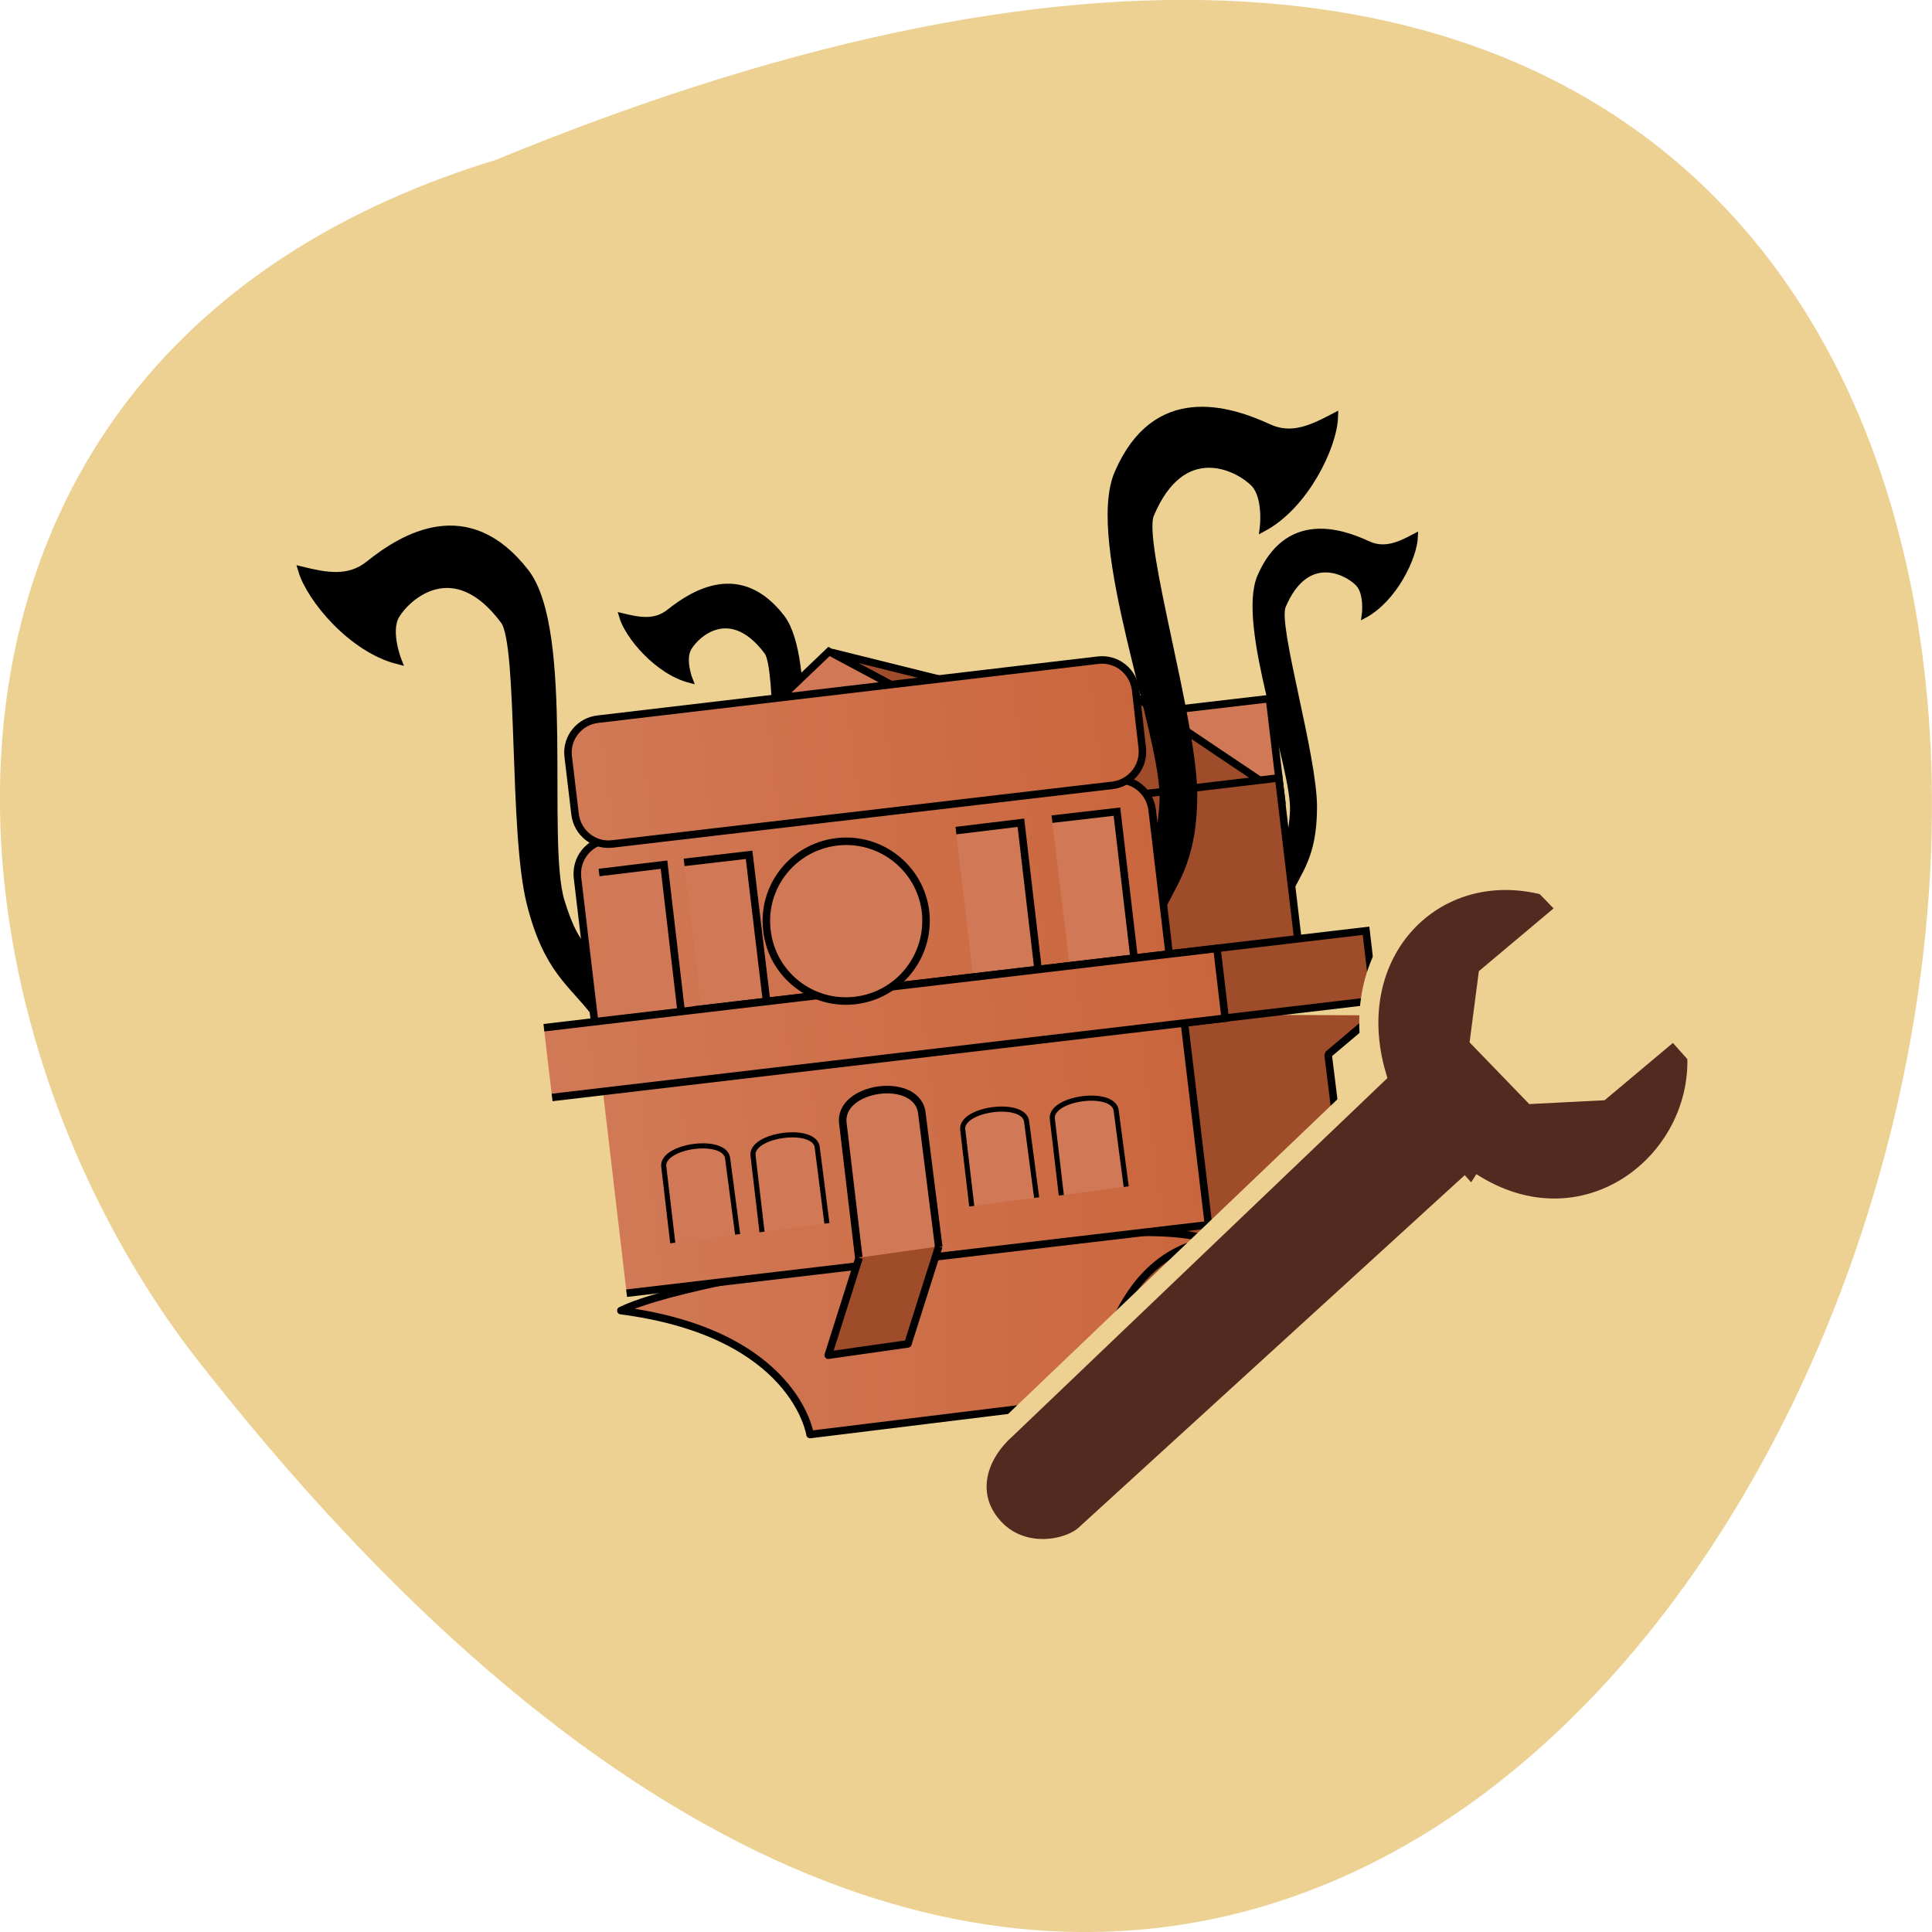 <svg xmlns="http://www.w3.org/2000/svg" viewBox="0 0 22 22" xmlns:xlink="http://www.w3.org/1999/xlink"><defs><linearGradient id="3" gradientUnits="userSpaceOnUse" x1="-329.3" x2="-250.37" xlink:href="#0"/><linearGradient id="4" gradientUnits="userSpaceOnUse" x1="-336.07" x2="-244.89" xlink:href="#0"/><linearGradient id="2" gradientUnits="userSpaceOnUse" x1="-305.85" x2="-227.16" xlink:href="#0"/><linearGradient id="0" gradientUnits="userSpaceOnUse" x1="-329.3" x2="-251.33"><stop stop-color="#d17956"/><stop offset="1" stop-color="#ca663d"/></linearGradient><linearGradient id="1" gradientUnits="userSpaceOnUse" x1="-328.66" x2="-251.66" xlink:href="#0"/></defs><path d="m 5.648 1.82 c 28.313 -11.656 15.01 37.38 -3.477 13.566 c -3.219 -4.27 -3.469 -11.445 3.477 -13.566" fill="#ecd192"/><g stroke="#000"><g transform="matrix(0.086 0 0 0.086 33.33 -3.457)"><path d="m -308.71 174.41 c -3.045 -4.045 -6.364 -5.727 -8.591 -14.545 c -2.409 -9.318 -1.136 -34.36 -3.5 -37.5 c -6.591 -8.864 -12.818 -3.273 -14.364 -0.682 c -1.227 2.136 0.273 5.955 0.273 5.955 c -6.05 -1.545 -11.545 -8.136 -12.682 -11.909 c 3.182 0.773 6.182 1.364 8.864 -0.773 c 4.591 -3.682 13.09 -8.818 20.727 1.045 c 6.05 7.864 2.273 35.636 4.682 43.545 c 2.409 7.909 4.318 6 4.955 8.636 c 0.591 2.636 1.955 9.273 -0.364 6.227"/><g stroke-width="0.718"><path d="m -277.39 163.87 c -2.182 -2.909 -4.545 -4.091 -6.136 -10.409 c -1.727 -6.727 -0.818 -24.682 -2.5 -26.955 c -4.773 -6.364 -9.227 -2.364 -10.318 -0.5 c -0.909 1.545 0.182 4.273 0.182 4.273 c -4.318 -1.091 -8.318 -5.818 -9.09 -8.545 c 2.273 0.545 4.409 1 6.318 -0.545 c 3.318 -2.636 9.455 -6.318 14.909 0.727 c 4.318 5.636 1.636 25.591 3.364 31.27 c 1.727 5.682 3.136 4.318 3.545 6.227 c 0.455 1.864 1.409 6.636 -0.273 4.455"/><path d="m -217.03 158.82 c 1.455 -3.364 3.455 -5.091 3.5 -11.636 c 0.045 -6.909 -5.227 -24.14 -4.136 -26.727 c 3.091 -7.318 8.409 -4.545 9.909 -3 c 1.273 1.318 0.864 4.227 0.864 4.227 c 3.955 -2.136 6.636 -7.682 6.727 -10.5 c -2.045 1.091 -4.045 2.045 -6.273 1 c -3.818 -1.773 -10.682 -3.864 -14.273 4.318 c -2.818 6.5 4.591 25.23 4.318 31.14 c -0.318 5.955 -2 4.955 -1.955 6.909 c 0.045 1.909 0.273 6.773 1.318 4.227"/></g><g fill="#9f4c2a"><path d="m -209.21 200.82 c -11.682 4 -15.864 15.364 -15.864 15.364 l -17.545 9.136 l -5.05 -30.682" stroke-linejoin="round"/><path d="m -205.57 174.64 l -6.136 5.182 l 2.591 20.955 l -18.5 3.727 l -6.773 -30" stroke-linejoin="bevel"/></g></g><path d="m -258.27 106.64 l 23.674 0.022 l 0.013 13.695 l -23.674 -0.022" transform="matrix(0.085 -0.01 0.01 0.085 33.33 -3.457)" fill="#d17956"/><g fill="#9f4c2a"><path d="m -277.44 126.59 l 29.27 7.273 l 11.409 -1.091 l 18 12.09 l -3.227 9.136 l -45.727 -0.864" transform="matrix(0.086 0 0 0.086 33.33 -3.457)"/><path d="m -258.75 117.3 l 24.14 -0.013 l 0.023 23.679 l -24.18 0.008" transform="matrix(0.085 -0.01 0.01 0.085 33.33 -3.457)"/></g><g transform="matrix(0.086 0 0 0.086 33.33 -3.457)"><path d="m -234.39 161.73 c 2 -4.636 4.773 -7.05 4.864 -16.14 c 0.045 -9.682 -7.273 -33.636 -5.727 -37.27 c 4.273 -10.182 11.682 -6.273 13.773 -4.136 c 1.727 1.818 1.227 5.864 1.227 5.864 c 5.455 -2.955 9.227 -10.682 9.364 -14.636 c -2.864 1.5 -5.636 2.864 -8.727 1.409 c -5.364 -2.455 -14.909 -5.409 -19.864 6 c -4 9.09 6.364 35.14 5.955 43.41 c -0.409 8.273 -2.727 6.864 -2.727 9.591 c 0.045 2.682 0.364 9.455 1.864 5.909"/><path d="m -306.25 153.64 l 28.455 -27.18 l 37.545 20.05" fill="#d17956"/></g><path d="m -324.28 115.02 l 67.96 0.01 c 2.475 -0.017 4.47 2.01 4.486 4.489 l 0.015 19.648 c -0.034 2.515 -2.02 4.515 -4.54 4.526 l -67.915 -0.004 c -2.52 0.011 -4.515 -2.02 -4.526 -4.54 l -0.02 -19.603 c 0.034 -2.515 2.02 -4.515 4.54 -4.526" transform="matrix(0.085 -0.01 0.01 0.085 33.33 -3.457)" fill="url(#0)"/><g transform="matrix(0.085 -0.01 0.01 0.085 33.33 -3.457)"><g fill="#d17956"><path d="m -325.89 119.22 l 8.705 -0.03 l -0.017 20.652 l -8.699 -0.015"/><path d="m -314.49 119.2 l 8.699 0.015 l 0.034 20.612 l -8.699 -0.015"/><path d="m -278.08 119.23 l 8.705 -0.03 l -0.011 20.607 l -8.705 0.03"/></g><path d="m -323.63 98.94 l 66.956 -0.022 c 2.52 -0.011 4.515 2.02 4.526 4.54 l -0.028 7.69 c 0.011 2.52 -2.02 4.515 -4.495 4.531 l -66.996 -0.029 c -2.475 0.017 -4.47 -2.01 -4.486 -4.489 l -0.011 -7.741 c -0.017 -2.475 2.02 -4.515 4.534 -4.481" fill="url(#1)"/><path d="m -265.21 119.21 l 8.699 0.015 l -0.011 20.607 l -8.654 -0.009" fill="#d17956"/><path d="m -315.62 138.85 l 90.17 -0.011 l -0.002 9.342 l -90.17 0.011" fill="#9f4c2a"/></g><path d="m -305.35 213.73 c 23.09 3 25.05 16.409 25.05 16.409 l 37.727 -4.636 c 0 0 1.273 -18.364 14.909 -21 c -6.318 -4.091 -66.36 3.636 -77.68 9.227" transform="matrix(0.086 0 0 0.086 33.33 -3.457)" fill="url(#2)" stroke-linejoin="round" stroke-linecap="round"/><path d="m -328.78 147.21 l 77.899 -0.006 l 0.039 28.03 h -77.944" transform="matrix(0.085 -0.01 0.01 0.085 33.33 -3.457)" fill="url(#3)"/><path d="m -335.59 138.87 l 90.17 -0.011 l -0.002 9.342 l -90.17 0.011" transform="matrix(0.085 -0.01 0.01 0.085 33.33 -3.457)" fill="url(#4)"/><g fill="#d17956"><path d="m 128.2 167.12 c -0.038 5.903 -4.786 10.632 -10.649 10.645 c -5.863 0.013 -10.638 -4.741 -10.6 -10.644 c -0.013 -5.863 4.735 -10.593 10.599 -10.606 c 5.863 -0.013 10.638 4.741 10.651 10.604" transform="matrix(0.085 -0.01 0.01 0.085 -2.029 -2.542)"/><g transform="matrix(0.086 0 0 0.086 33.33 -3.457)"><path d="m -273.85 206.68 l -2.091 -17.636 c -0.773 -5.05 10 -6.5 10.455 -1.364 l 2.227 17.636"/><g stroke-width="0.678"><path d="m -258.89 199.91 l -1.182 -10.05 c -0.5 -2.864 8.227 -4.045 8.455 -1.091 l 1.318 10"/><path d="m -247.03 198.46 l -1.182 -10.05 c -0.455 -2.864 8.227 -4.045 8.455 -1.091 l 1.318 10"/><path d="m -286.66 203.32 l -1.182 -10.05 c -0.455 -2.864 8.273 -4.045 8.5 -1.091 l 1.273 10"/><path d="m -298.48 204.78 l -1.182 -10.05 c -0.455 -2.864 8.227 -4.045 8.455 -1.091 l 1.318 10"/></g></g></g><path d="m -273.8 206.73 l -4.091 12.909 l 10.545 -1.5 l 4.091 -12.909" transform="matrix(0.086 0 0 0.086 33.33 -3.457)" fill="#9f4c2a" stroke-linejoin="round"/></g><path d="m 18.841 21.618 l 16.576 16.995 c 0.674 0.761 2.8 1.359 4.23 -0.01 c 1.364 -1.31 1.053 -3.159 -0.29 -4.508 l -15.913 -17.08 c 1.961 -5.467 -2.01 -10.06 -7.141 -9.07 l -1.111 1.012 l 3.452 3.26 l 0.201 2.875 l -2.587 2.362 l -3.081 -0.343 l -3.156 -2.976 c 0 0 -1.117 1.106 -1.117 1.106 c -0.503 4.929 4.634 9.34 9.936 6.375" transform="matrix(-0.249 -0.015 -0.015 0.25 21.768 8.341)" fill="#522a20" stroke="#ecd192" stroke-width="0.874"/></svg>
